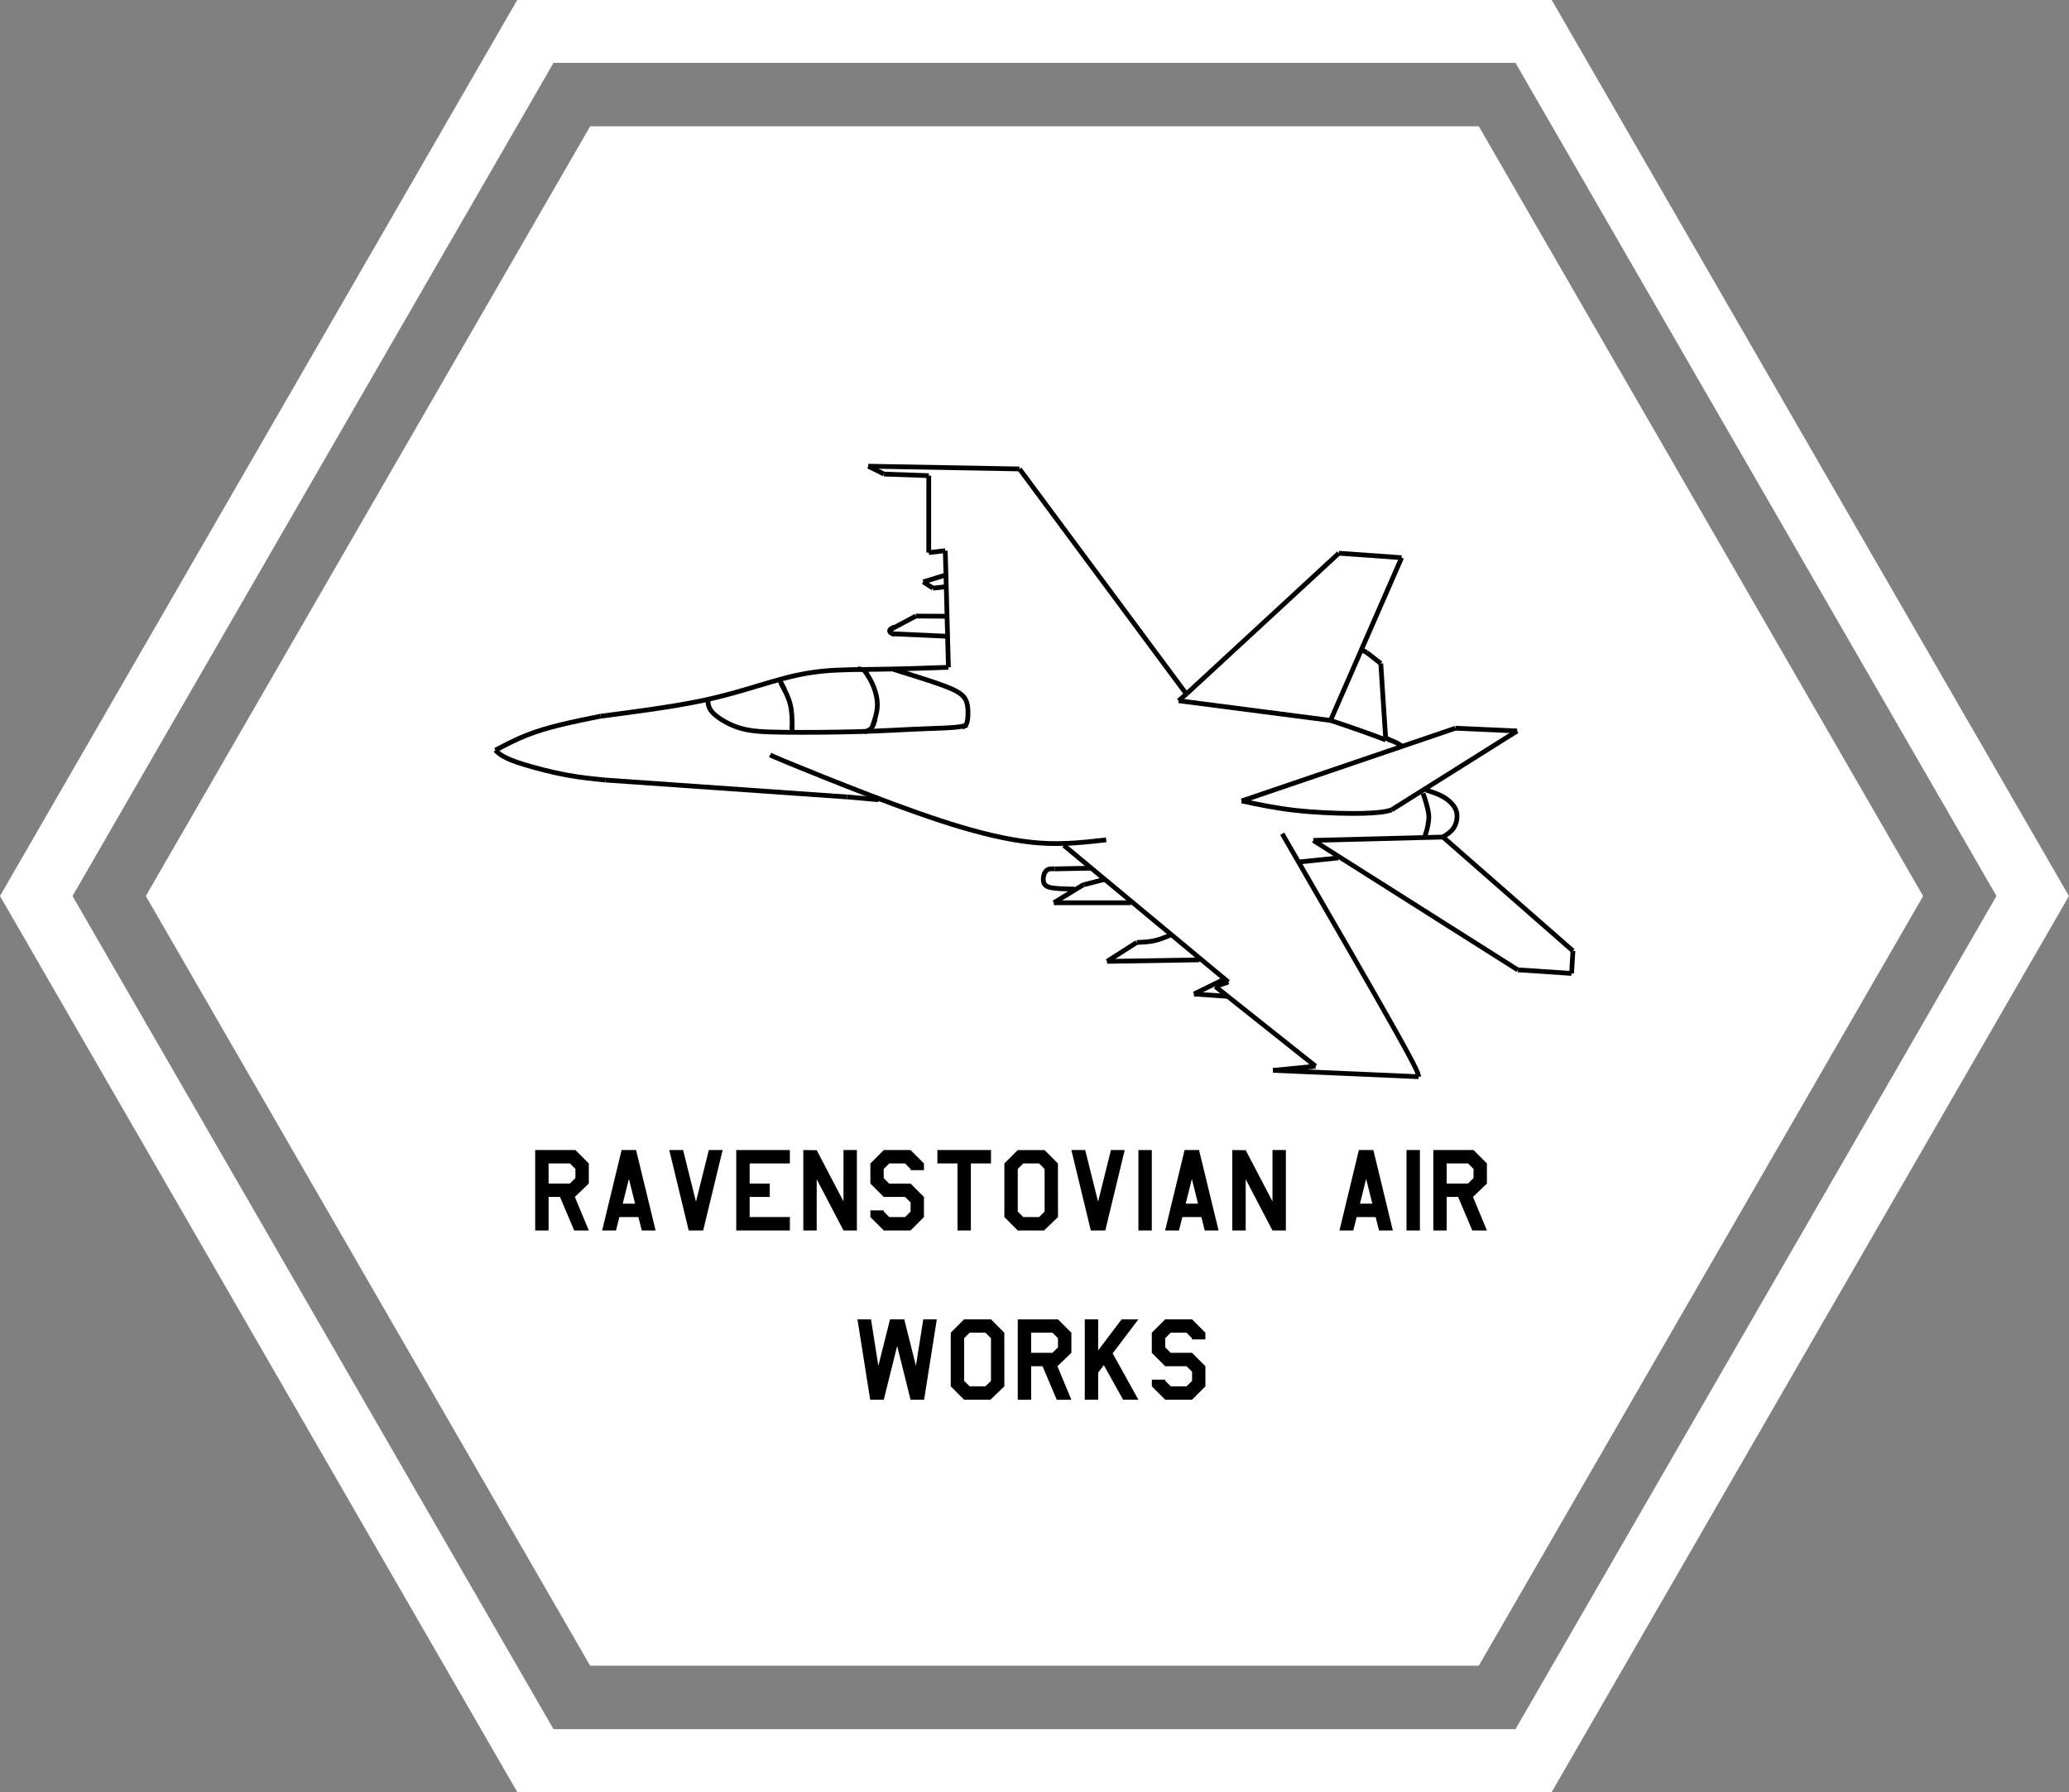 <?xml version="1.0" encoding="UTF-8" standalone="no"?>
<svg
   xmlns:dc="http://purl.org/dc/elements/1.1/"
   xmlns:cc="http://creativecommons.org/ns#"
   xmlns:rdf="http://www.w3.org/1999/02/22-rdf-syntax-ns#"
   xmlns:svg="http://www.w3.org/2000/svg"
   xmlns="http://www.w3.org/2000/svg"
   xmlns:sodipodi="http://sodipodi.sourceforge.net/DTD/sodipodi-0.dtd"
   xmlns:inkscape="http://www.inkscape.org/namespaces/inkscape"
   width="43.561mm"
   height="37.725mm"
   viewBox="0 0 43.561 37.725"
   version="1.1"
   id="svg1418"
   inkscape:version="1.0.1 (3bc2e813f5, 2020-09-07)"
   sodipodi:docname="Ravenstovian Air works.svg"
   inkscape:export-filename="C:\Users\cm061809\Documents\inkscape\Ravenstovian Air Works.png"
   inkscape:export-xdpi="96"
   inkscape:export-ydpi="96">
  <rect x="0" y="0" width="43.561" height="37.725" fill="#808080" stroke="none"/>
  <defs
     id="defs1412">
    <rect
       x="10.383"
       y="21.235"
       width="25.538"
       height="9.261"
       id="rect1209" />
    <inkscape:path-effect
       effect="bspline"
       id="path-effect1205"
       is_visible="true"
       lpeversion="1"
       weight="33.333"
       steps="2"
       helper_size="0"
       apply_no_weight="true"
       apply_with_weight="true"
       only_selected="false" />
    <inkscape:path-effect
       effect="bspline"
       id="path-effect1201"
       is_visible="true"
       lpeversion="1"
       weight="33.333"
       steps="2"
       helper_size="0"
       apply_no_weight="true"
       apply_with_weight="true"
       only_selected="false" />
    <inkscape:path-effect
       effect="bspline"
       id="path-effect1197"
       is_visible="true"
       lpeversion="1"
       weight="33.333"
       steps="2"
       helper_size="0"
       apply_no_weight="true"
       apply_with_weight="true"
       only_selected="false" />
    <inkscape:path-effect
       effect="bspline"
       id="path-effect1193"
       is_visible="true"
       lpeversion="1"
       weight="33.333"
       steps="2"
       helper_size="0"
       apply_no_weight="true"
       apply_with_weight="true"
       only_selected="false" />
    <inkscape:path-effect
       effect="bspline"
       id="path-effect1189"
       is_visible="true"
       lpeversion="1"
       weight="33.333"
       steps="2"
       helper_size="0"
       apply_no_weight="true"
       apply_with_weight="true"
       only_selected="false" />
    <inkscape:path-effect
       effect="bspline"
       id="path-effect1185"
       is_visible="true"
       lpeversion="1"
       weight="33.333"
       steps="2"
       helper_size="0"
       apply_no_weight="true"
       apply_with_weight="true"
       only_selected="false" />
    <inkscape:path-effect
       effect="bspline"
       id="path-effect1181"
       is_visible="true"
       lpeversion="1"
       weight="33.333"
       steps="2"
       helper_size="0"
       apply_no_weight="true"
       apply_with_weight="true"
       only_selected="false" />
    <inkscape:path-effect
       effect="bspline"
       id="path-effect1177"
       is_visible="true"
       lpeversion="1"
       weight="33.333"
       steps="2"
       helper_size="0"
       apply_no_weight="true"
       apply_with_weight="true"
       only_selected="false" />
    <inkscape:path-effect
       effect="bspline"
       id="path-effect1173"
       is_visible="true"
       lpeversion="1"
       weight="33.333"
       steps="2"
       helper_size="0"
       apply_no_weight="true"
       apply_with_weight="true"
       only_selected="false" />
    <inkscape:path-effect
       effect="bspline"
       id="path-effect1169"
       is_visible="true"
       lpeversion="1"
       weight="33.333"
       steps="2"
       helper_size="0"
       apply_no_weight="true"
       apply_with_weight="true"
       only_selected="false" />
    <inkscape:path-effect
       effect="bspline"
       id="path-effect1165"
       is_visible="true"
       lpeversion="1"
       weight="33.333"
       steps="2"
       helper_size="0"
       apply_no_weight="true"
       apply_with_weight="true"
       only_selected="false" />
    <inkscape:path-effect
       effect="bspline"
       id="path-effect1161"
       is_visible="true"
       lpeversion="1"
       weight="33.333"
       steps="2"
       helper_size="0"
       apply_no_weight="true"
       apply_with_weight="true"
       only_selected="false" />
    <inkscape:path-effect
       effect="bspline"
       id="path-effect1157"
       is_visible="true"
       lpeversion="1"
       weight="33.333"
       steps="2"
       helper_size="0"
       apply_no_weight="true"
       apply_with_weight="true"
       only_selected="false" />
    <inkscape:path-effect
       effect="bspline"
       id="path-effect1153"
       is_visible="true"
       lpeversion="1"
       weight="33.333"
       steps="2"
       helper_size="0"
       apply_no_weight="true"
       apply_with_weight="true"
       only_selected="false" />
    <inkscape:path-effect
       effect="bspline"
       id="path-effect1149"
       is_visible="true"
       lpeversion="1"
       weight="33.333"
       steps="2"
       helper_size="0"
       apply_no_weight="true"
       apply_with_weight="true"
       only_selected="false" />
    <inkscape:path-effect
       effect="bspline"
       id="path-effect1145"
       is_visible="true"
       lpeversion="1"
       weight="33.333"
       steps="2"
       helper_size="0"
       apply_no_weight="true"
       apply_with_weight="true"
       only_selected="false" />
    <inkscape:path-effect
       effect="bspline"
       id="path-effect1141"
       is_visible="true"
       lpeversion="1"
       weight="33.333"
       steps="2"
       helper_size="0"
       apply_no_weight="true"
       apply_with_weight="true"
       only_selected="false" />
    <inkscape:path-effect
       effect="bspline"
       id="path-effect1137"
       is_visible="true"
       lpeversion="1"
       weight="33.333"
       steps="2"
       helper_size="0"
       apply_no_weight="true"
       apply_with_weight="true"
       only_selected="false" />
    <inkscape:path-effect
       effect="bspline"
       id="path-effect1133"
       is_visible="true"
       lpeversion="1"
       weight="33.333"
       steps="2"
       helper_size="0"
       apply_no_weight="true"
       apply_with_weight="true"
       only_selected="false" />
    <rect
       x="8.045"
       y="19.878"
       width="24.789"
       height="13.143"
       id="rect1127" />
    <inkscape:path-effect
       effect="bspline"
       id="path-effect1123"
       is_visible="true"
       lpeversion="1"
       weight="33.333"
       steps="2"
       helper_size="0"
       apply_no_weight="true"
       apply_with_weight="true"
       only_selected="false" />
    <inkscape:path-effect
       effect="bspline"
       id="path-effect1119"
       is_visible="true"
       lpeversion="1"
       weight="33.333"
       steps="2"
       helper_size="0"
       apply_no_weight="true"
       apply_with_weight="true"
       only_selected="false" />
    <inkscape:path-effect
       effect="bspline"
       id="path-effect1115"
       is_visible="true"
       lpeversion="1"
       weight="33.333"
       steps="2"
       helper_size="0"
       apply_no_weight="true"
       apply_with_weight="true"
       only_selected="false" />
    <inkscape:path-effect
       effect="bspline"
       id="path-effect1103"
       is_visible="true"
       lpeversion="1"
       weight="33.333"
       steps="2"
       helper_size="0"
       apply_no_weight="true"
       apply_with_weight="true"
       only_selected="false" />
    <inkscape:path-effect
       effect="bspline"
       id="path-effect1099"
       is_visible="true"
       lpeversion="1"
       weight="33.333"
       steps="2"
       helper_size="0"
       apply_no_weight="true"
       apply_with_weight="true"
       only_selected="false" />
    <inkscape:path-effect
       effect="bspline"
       id="path-effect1095"
       is_visible="true"
       lpeversion="1"
       weight="33.333"
       steps="2"
       helper_size="0"
       apply_no_weight="true"
       apply_with_weight="true"
       only_selected="false" />
    <inkscape:path-effect
       effect="bspline"
       id="path-effect1091"
       is_visible="true"
       lpeversion="1"
       weight="33.333"
       steps="2"
       helper_size="0"
       apply_no_weight="true"
       apply_with_weight="true"
       only_selected="false" />
    <inkscape:path-effect
       effect="bspline"
       id="path-effect1087"
       is_visible="true"
       lpeversion="1"
       weight="33.333"
       steps="2"
       helper_size="0"
       apply_no_weight="true"
       apply_with_weight="true"
       only_selected="false" />
    <inkscape:path-effect
       effect="bspline"
       id="path-effect1079"
       is_visible="true"
       lpeversion="1"
       weight="33.333"
       steps="2"
       helper_size="0"
       apply_no_weight="true"
       apply_with_weight="true"
       only_selected="false" />
    <inkscape:path-effect
       effect="bspline"
       id="path-effect1071"
       is_visible="true"
       lpeversion="1"
       weight="33.333"
       steps="2"
       helper_size="0"
       apply_no_weight="true"
       apply_with_weight="true"
       only_selected="false" />
    <inkscape:path-effect
       effect="bspline"
       id="path-effect1067"
       is_visible="true"
       lpeversion="1"
       weight="33.333"
       steps="2"
       helper_size="0"
       apply_no_weight="true"
       apply_with_weight="true"
       only_selected="false" />
    <inkscape:path-effect
       effect="bspline"
       id="path-effect1063"
       is_visible="true"
       lpeversion="1"
       weight="33.333"
       steps="2"
       helper_size="0"
       apply_no_weight="true"
       apply_with_weight="true"
       only_selected="false" />
    <inkscape:path-effect
       effect="bspline"
       id="path-effect1059"
       is_visible="true"
       lpeversion="1"
       weight="33.333"
       steps="2"
       helper_size="0"
       apply_no_weight="true"
       apply_with_weight="true"
       only_selected="false" />
    <inkscape:path-effect
       effect="bspline"
       id="path-effect1055"
       is_visible="true"
       lpeversion="1"
       weight="33.333"
       steps="2"
       helper_size="0"
       apply_no_weight="true"
       apply_with_weight="true"
       only_selected="false" />
    <inkscape:path-effect
       effect="bspline"
       id="path-effect1051"
       is_visible="true"
       lpeversion="1"
       weight="33.333"
       steps="2"
       helper_size="0"
       apply_no_weight="true"
       apply_with_weight="true"
       only_selected="false" />
    <inkscape:path-effect
       effect="bspline"
       id="path-effect1047"
       is_visible="true"
       lpeversion="1"
       weight="33.333"
       steps="2"
       helper_size="0"
       apply_no_weight="true"
       apply_with_weight="true"
       only_selected="false" />
    <inkscape:path-effect
       effect="bspline"
       id="path-effect208"
       is_visible="true"
       lpeversion="1"
       weight="33.333"
       steps="2"
       helper_size="0"
       apply_no_weight="true"
       apply_with_weight="true"
       only_selected="false" />
    <inkscape:path-effect
       effect="bspline"
       id="path-effect200"
       is_visible="true"
       lpeversion="1"
       weight="33.333"
       steps="2"
       helper_size="0"
       apply_no_weight="true"
       apply_with_weight="true"
       only_selected="false" />
    <inkscape:path-effect
       effect="bspline"
       id="path-effect196"
       is_visible="true"
       lpeversion="1"
       weight="33.333"
       steps="2"
       helper_size="0"
       apply_no_weight="true"
       apply_with_weight="true"
       only_selected="false" />
    <inkscape:path-effect
       effect="bspline"
       id="path-effect188"
       is_visible="true"
       lpeversion="1"
       weight="33.333"
       steps="2"
       helper_size="0"
       apply_no_weight="true"
       apply_with_weight="true"
       only_selected="false" />
    <inkscape:path-effect
       effect="bspline"
       id="path-effect184"
       is_visible="true"
       lpeversion="1"
       weight="33.333"
       steps="2"
       helper_size="0"
       apply_no_weight="true"
       apply_with_weight="true"
       only_selected="false" />
    <inkscape:path-effect
       effect="bspline"
       id="path-effect180"
       is_visible="true"
       lpeversion="1"
       weight="33.333"
       steps="2"
       helper_size="0"
       apply_no_weight="true"
       apply_with_weight="true"
       only_selected="false" />
    <inkscape:path-effect
       effect="bspline"
       id="path-effect176"
       is_visible="true"
       lpeversion="1"
       weight="33.333"
       steps="2"
       helper_size="0"
       apply_no_weight="true"
       apply_with_weight="true"
       only_selected="false" />
    <inkscape:path-effect
       effect="bspline"
       id="path-effect172"
       is_visible="true"
       lpeversion="1"
       weight="33.333"
       steps="2"
       helper_size="0"
       apply_no_weight="true"
       apply_with_weight="true"
       only_selected="false" />
    <inkscape:path-effect
       effect="bspline"
       id="path-effect168"
       is_visible="true"
       lpeversion="1"
       weight="33.333"
       steps="2"
       helper_size="0"
       apply_no_weight="true"
       apply_with_weight="true"
       only_selected="false" />
    <inkscape:path-effect
       effect="bspline"
       id="path-effect164"
       is_visible="true"
       lpeversion="1"
       weight="33.333"
       steps="2"
       helper_size="0"
       apply_no_weight="true"
       apply_with_weight="true"
       only_selected="false" />
    <inkscape:path-effect
       effect="bspline"
       id="path-effect160"
       is_visible="true"
       lpeversion="1"
       weight="33.333"
       steps="2"
       helper_size="0"
       apply_no_weight="true"
       apply_with_weight="true"
       only_selected="false" />
    <inkscape:path-effect
       effect="bspline"
       id="path-effect156"
       is_visible="true"
       lpeversion="1"
       weight="33.333"
       steps="2"
       helper_size="0"
       apply_no_weight="true"
       apply_with_weight="true"
       only_selected="false" />
    <inkscape:path-effect
       effect="bspline"
       id="path-effect148"
       is_visible="true"
       lpeversion="1"
       weight="33.333"
       steps="2"
       helper_size="0"
       apply_no_weight="true"
       apply_with_weight="true"
       only_selected="false" />
    <inkscape:path-effect
       effect="bspline"
       id="path-effect144"
       is_visible="true"
       lpeversion="1"
       weight="33.333"
       steps="2"
       helper_size="0"
       apply_no_weight="true"
       apply_with_weight="true"
       only_selected="false" />
    <inkscape:path-effect
       effect="bspline"
       id="path-effect140"
       is_visible="true"
       lpeversion="1"
       weight="33.333"
       steps="2"
       helper_size="0"
       apply_no_weight="true"
       apply_with_weight="true"
       only_selected="false" />
    <inkscape:path-effect
       effect="bspline"
       id="path-effect136"
       is_visible="true"
       lpeversion="1"
       weight="33.333"
       steps="2"
       helper_size="0"
       apply_no_weight="true"
       apply_with_weight="true"
       only_selected="false" />
    <inkscape:path-effect
       effect="bspline"
       id="path-effect132"
       is_visible="true"
       lpeversion="1"
       weight="33.333"
       steps="2"
       helper_size="0"
       apply_no_weight="true"
       apply_with_weight="true"
       only_selected="false" />
    <inkscape:path-effect
       effect="bspline"
       id="path-effect128"
       is_visible="true"
       lpeversion="1"
       weight="33.333"
       steps="2"
       helper_size="0"
       apply_no_weight="true"
       apply_with_weight="true"
       only_selected="false" />
    <inkscape:path-effect
       effect="bspline"
       id="path-effect124"
       is_visible="true"
       lpeversion="1"
       weight="33.333"
       steps="2"
       helper_size="0"
       apply_no_weight="true"
       apply_with_weight="true"
       only_selected="false" />
    <inkscape:path-effect
       effect="bspline"
       id="path-effect120"
       is_visible="true"
       lpeversion="1"
       weight="33.333"
       steps="2"
       helper_size="0"
       apply_no_weight="true"
       apply_with_weight="true"
       only_selected="false" />
    <inkscape:path-effect
       effect="bspline"
       id="path-effect116"
       is_visible="true"
       lpeversion="1"
       weight="33.333"
       steps="2"
       helper_size="0"
       apply_no_weight="true"
       apply_with_weight="true"
       only_selected="false" />
    <inkscape:path-effect
       effect="bspline"
       id="path-effect112"
       is_visible="true"
       lpeversion="1"
       weight="33.333"
       steps="2"
       helper_size="0"
       apply_no_weight="true"
       apply_with_weight="true"
       only_selected="false" />
    <inkscape:path-effect
       effect="bspline"
       id="path-effect108"
       is_visible="true"
       lpeversion="1"
       weight="33.333"
       steps="2"
       helper_size="0"
       apply_no_weight="true"
       apply_with_weight="true"
       only_selected="false" />
    <inkscape:path-effect
       effect="bspline"
       id="path-effect104"
       is_visible="true"
       lpeversion="1"
       weight="33.333"
       steps="2"
       helper_size="0"
       apply_no_weight="true"
       apply_with_weight="true"
       only_selected="false" />
    <inkscape:path-effect
       effect="bspline"
       id="path-effect100"
       is_visible="true"
       lpeversion="1"
       weight="33.333"
       steps="2"
       helper_size="0"
       apply_no_weight="true"
       apply_with_weight="true"
       only_selected="false" />
    <inkscape:path-effect
       effect="bspline"
       id="path-effect96"
       is_visible="true"
       lpeversion="1"
       weight="33.333"
       steps="2"
       helper_size="0"
       apply_no_weight="true"
       apply_with_weight="true"
       only_selected="false" />
    <inkscape:path-effect
       effect="bspline"
       id="path-effect92"
       is_visible="true"
       lpeversion="1"
       weight="33.333"
       steps="2"
       helper_size="0"
       apply_no_weight="true"
       apply_with_weight="true"
       only_selected="false" />
    <inkscape:path-effect
       effect="bspline"
       id="path-effect88"
       is_visible="true"
       lpeversion="1"
       weight="33.333"
       steps="2"
       helper_size="0"
       apply_no_weight="true"
       apply_with_weight="true"
       only_selected="false" />
    <inkscape:path-effect
       effect="bspline"
       id="path-effect84"
       is_visible="true"
       lpeversion="1"
       weight="33.333"
       steps="2"
       helper_size="0"
       apply_no_weight="true"
       apply_with_weight="true"
       only_selected="false" />
    <inkscape:path-effect
       effect="bspline"
       id="path-effect80"
       is_visible="true"
       lpeversion="1"
       weight="33.333"
       steps="2"
       helper_size="0"
       apply_no_weight="true"
       apply_with_weight="true"
       only_selected="false" />
    <inkscape:path-effect
       effect="bspline"
       id="path-effect76"
       is_visible="true"
       lpeversion="1"
       weight="33.333"
       steps="2"
       helper_size="0"
       apply_no_weight="true"
       apply_with_weight="true"
       only_selected="false" />
    <inkscape:path-effect
       effect="bspline"
       id="path-effect72"
       is_visible="true"
       lpeversion="1"
       weight="33.333"
       steps="2"
       helper_size="0"
       apply_no_weight="true"
       apply_with_weight="true"
       only_selected="false" />
    <inkscape:path-effect
       effect="bspline"
       id="path-effect68"
       is_visible="true"
       lpeversion="1"
       weight="33.333"
       steps="2"
       helper_size="0"
       apply_no_weight="true"
       apply_with_weight="true"
       only_selected="false" />
    <inkscape:path-effect
       effect="bspline"
       id="path-effect64"
       is_visible="true"
       lpeversion="1"
       weight="33.333"
       steps="2"
       helper_size="0"
       apply_no_weight="true"
       apply_with_weight="true"
       only_selected="false" />
    <rect
       x="178.021"
       y="80.304"
       width="143.65"
       height="26.275"
       id="rect877" />
    <rect
       x="231.18"
       y="66.543"
       width="128.164"
       height="26.241"
       id="rect930" />
  </defs>
  <sodipodi:namedview
     id="base"
     pagecolor="#ffffff"
     bordercolor="#666666"
     borderopacity="1.0"
     inkscape:pageopacity="1"
     inkscape:pageshadow="2"
     inkscape:zoom="8.1208157"
     inkscape:cx="98.588279"
     inkscape:cy="98.769463"
     inkscape:document-units="mm"
     inkscape:current-layer="layer1"
     inkscape:document-rotation="0"
     showgrid="false"
     inkscape:pagecheckerboard="true"
     showborder="true"
     inkscape:window-width="1920"
     inkscape:window-height="1017"
     inkscape:window-x="-8"
     inkscape:window-y="-8"
     inkscape:window-maximized="1"
     fit-margin-top="0"
     fit-margin-left="0"
     fit-margin-right="0"
     fit-margin-bottom="0"
     showguides="false" />
  <g
     inkscape:label="QEO"
     inkscape:groupmode="layer"
     id="layer1"
     transform="translate(-131.803,-76.936)"
     style="display:inline">
    <path
       id="path1442"
       style="fill:#ffffff;stroke-width:0.023;stroke-linejoin:round;stroke-dashoffset:59.15"
       inkscape:transform-center-x="1.9361257e-06"
       inkscape:transform-center-y="-1.1111678e-06"
       d="m 142.693,76.936 -10.89,18.862 10.89,18.862 H 164.473 L 175.363,95.799 164.473,76.936 Z m 0.764,1.323 h 20.253 l 10.127,17.539 -10.127,17.539 H 143.457 L 133.33,95.799 Z"
       inkscape:export-xdpi="96"
       inkscape:export-ydpi="96" />
    <path
       style="fill:#ffffff;stroke-width:0.021;stroke-linejoin:round;stroke-dashoffset:59.15"
       d="m 144.228,79.595 -9.355,16.203 9.355,16.203 H 162.938 L 172.293,95.799 162.938,79.595 Z"
       id="path1491"
       inkscape:export-xdpi="96"
       inkscape:export-ydpi="96" />
  </g>
  <g
     inkscape:groupmode="layer"
     id="layer3"
     inkscape:label="lineart"
     style="display:inline"
     transform="translate(-1.676)">
    <g
       id="g1300"
       transform="translate(1.345)"
       inkscape:export-xdpi="96"
       inkscape:export-ydpi="96">
      <path
         style="fill:none;stroke:#000000;stroke-width:0.1;stroke-linecap:butt;stroke-linejoin:miter;stroke-miterlimit:4;stroke-dasharray:none;stroke-opacity:1"
         d="m 10.761,15.792 c 0.211,-0.11 0.422,-0.221 0.648,-0.311 0.226,-0.09 0.467,-0.161 0.731,-0.225 0.264,-0.064 0.551,-0.122 0.837,-0.18"
         id="path62"
         inkscape:path-effect="#path-effect64"
         inkscape:original-d="m 10.7611,15.792317 c 0.211104,-0.109978 0.421944,-0.220221 0.632519,-0.330729 0.241427,-0.07002 0.482578,-0.140295 0.72347,-0.21084 0.286903,-0.05761 0.573529,-0.11549 0.859896,-0.173633" />
      <path
         style="fill:none;stroke:#000000;stroke-width:0.1;stroke-linecap:butt;stroke-linejoin:miter;stroke-miterlimit:4;stroke-dasharray:none;stroke-opacity:1"
         d="m 10.761,15.792 c 0.044,0.043 0.088,0.086 0.174,0.134 0.085,0.048 0.212,0.102 0.442,0.172 0.23,0.07 0.564,0.157 0.865,0.214 0.301,0.056 0.57,0.083 0.838,0.109"
         id="path66"
         inkscape:path-effect="#path-effect68"
         inkscape:original-d="m 10.7611,15.792317 c 0.04436,0.04298 0.08846,0.0857 0.132292,0.128158 0.127046,0.05401 0.253823,0.107751 0.380338,0.16123 0.333757,0.08708 0.667235,0.173898 1.000456,0.260449 0.268987,0.02645 0.537699,0.05263 0.806152,0.07855" />
      <path
         style="fill:none;stroke:#000000;stroke-width:0.1;stroke-linecap:butt;stroke-linejoin:miter;stroke-miterlimit:4;stroke-dasharray:none;stroke-opacity:1"
         d="m 13.08,16.421 c 1.695,0.119 3.39,0.237 5.085,0.356"
         id="path70"
         inkscape:path-effect="#path-effect72"
         inkscape:original-d="m 13.080338,16.420704 c 1.695251,0.118775 3.390238,0.237286 5.084961,0.355532" />
      <path
         style="fill:none;stroke:#000000;stroke-width:0.1;stroke-linecap:butt;stroke-linejoin:miter;stroke-miterlimit:4;stroke-dasharray:none;stroke-opacity:1"
         d="m 12.977,15.077 c 0.751,-0.098 1.502,-0.196 2.113,-0.323 0.611,-0.127 1.082,-0.285 1.479,-0.4 0.397,-0.116 0.719,-0.19 1.089,-0.226 0.369,-0.036 0.786,-0.033 1.233,-0.04 0.448,-0.007 0.927,-0.023 1.407,-0.04"
         id="path74"
         inkscape:path-effect="#path-effect76"
         inkscape:original-d="m 12.976985,15.077115 c 0.751295,-0.09758 1.502326,-0.195417 2.253093,-0.293522 0.471563,-0.156835 0.942842,-0.313928 1.413867,-0.471289 0.322732,-0.07415 0.645186,-0.148563 0.967382,-0.223242 0.416441,0.003 0.8326,0.0058 1.248503,0.0083 0.479832,-0.01627 0.959379,-0.03281 1.438672,-0.04961" />
      <path
         style="fill:none;stroke:#000000;stroke-width:0.1;stroke-linecap:butt;stroke-linejoin:miter;stroke-miterlimit:4;stroke-dasharray:none;stroke-opacity:1"
         d="m 20.299,14.048 c -0.022,-0.818 -0.044,-1.637 -0.066,-2.456"
         id="path78"
         inkscape:path-effect="#path-effect80"
         inkscape:original-d="m 20.298502,14.047752 c -0.02178,-0.818301 -0.04383,-1.636866 -0.06615,-2.455695" />
      <path
         style="fill:none;stroke:#000000;stroke-width:0.1;stroke-linecap:butt;stroke-linejoin:miter;stroke-miterlimit:4;stroke-dasharray:none;stroke-opacity:1"
         d="m 20.232,11.592 c -0.116,0.014 -0.231,0.028 -0.347,0.041"
         id="path82"
         inkscape:path-effect="#path-effect84"
         inkscape:original-d="m 20.232352,11.592057 c -0.11549,0.01404 -0.231243,0.02782 -0.347262,0.04134" />
      <path
         style="fill:none;stroke:#000000;stroke-width:0.1;stroke-linecap:butt;stroke-linejoin:miter;stroke-miterlimit:4;stroke-dasharray:none;stroke-opacity:1"
         d="m 19.885,11.633 c 0,-0.54 0,-1.08 0,-1.621"
         id="path86"
         inkscape:path-effect="#path-effect88"
         inkscape:original-d="m 19.88509,11.633397 c 2.64e-4,-0.539926 2.64e-4,-1.080117 0,-1.620572" />
      <path
         style="fill:none;stroke:#000000;stroke-width:0.1;stroke-linecap:butt;stroke-linejoin:miter;stroke-miterlimit:4;stroke-dasharray:none;stroke-opacity:1"
         d="M 19.885,10.013 C 19.571,10.002 19.257,9.991 18.943,9.98"
         id="path90"
         inkscape:path-effect="#path-effect92"
         inkscape:original-d="M 19.88509,10.012825 C 19.571162,10.002065 19.256969,9.991042 18.942512,9.979752" />
      <path
         style="fill:none;stroke:#000000;stroke-width:0.1;stroke-linecap:butt;stroke-linejoin:miter;stroke-miterlimit:4;stroke-dasharray:none;stroke-opacity:1"
         d="M 18.943,9.98 C 18.833,9.925 18.722,9.87 18.612,9.814"
         id="path94"
         inkscape:path-effect="#path-effect96"
         inkscape:original-d="M 18.942512,9.9797519 C 18.832533,9.9248951 18.722291,9.8697737 18.611783,9.8143876" />
      <path
         style="fill:none;stroke:#000000;stroke-width:0.1;stroke-linecap:butt;stroke-linejoin:miter;stroke-miterlimit:4;stroke-dasharray:none;stroke-opacity:1"
         d="m 18.612,9.814 c 1.061,0.019 2.122,0.039 3.183,0.058"
         id="path98"
         inkscape:path-effect="#path-effect100"
         inkscape:original-d="m 18.611783,9.8143874 c 1.061354,0.019558 2.122443,0.03885 3.183268,0.057878" />
      <path
         style="fill:none;stroke:#000000;stroke-width:0.1;stroke-linecap:butt;stroke-linejoin:miter;stroke-miterlimit:4;stroke-dasharray:none;stroke-opacity:1"
         d="m 21.795,9.872 c 1.172,1.58 2.343,3.159 3.514,4.738"
         id="path102"
         inkscape:path-effect="#path-effect104"
         inkscape:original-d="m 21.795051,9.8722652 c 1.171597,1.5794968 2.34293,3.1587278 3.513998,4.7376948" />
      <path
         style="fill:none;stroke:#000000;stroke-width:0.1;stroke-linecap:butt;stroke-linejoin:miter;stroke-miterlimit:4;stroke-dasharray:none;stroke-opacity:1"
         d="m 25.309,14.61 c 1.07,-0.988 2.14,-1.976 3.21,-2.964"
         id="path106"
         inkscape:path-effect="#path-effect108"
         inkscape:original-d="m 25.309049,14.60996 c 1.070357,-0.987632 2.14045,-1.975529 3.21028,-2.963691" />
      <path
         style="fill:none;stroke:#000000;stroke-width:0.1;stroke-linecap:butt;stroke-linejoin:miter;stroke-miterlimit:4;stroke-dasharray:none;stroke-opacity:1"
         d="m 28.519,11.646 c 0.441,0.031 0.881,0.062 1.321,0.094"
         id="path110"
         inkscape:path-effect="#path-effect112"
         inkscape:original-d="m 28.519329,11.646269 c 0.440703,0.03145 0.881139,0.06263 1.321313,0.09354" />
      <path
         style="fill:none;stroke:#000000;stroke-width:0.1;stroke-linecap:butt;stroke-linejoin:miter;stroke-miterlimit:4;stroke-dasharray:none;stroke-opacity:1"
         d="m 29.841,11.74 c -0.499,1.142 -0.998,2.284 -1.497,3.426"
         id="path114"
         inkscape:path-effect="#path-effect116"
         inkscape:original-d="m 29.840642,11.739809 c -0.498639,1.142286 -0.997543,2.284308 -1.496711,3.426066" />
      <path
         style="fill:none;stroke:#000000;stroke-width:0.1;stroke-linecap:butt;stroke-linejoin:miter;stroke-miterlimit:4;stroke-dasharray:none;stroke-opacity:1"
         d="m 26.473,16.861 c 1.501,-0.511 3.001,-1.021 4.502,-1.532"
         id="path118"
         inkscape:path-effect="#path-effect120"
         inkscape:original-d="m 26.473046,16.861366 c 1.500871,-0.510332 3.001479,-1.020928 4.50182,-1.531789" />
      <path
         style="fill:none;stroke:#000000;stroke-width:0.1;stroke-linecap:butt;stroke-linejoin:miter;stroke-miterlimit:4;stroke-dasharray:none;stroke-opacity:1"
         d="m 30.975,15.33 c 0.433,0.019 0.866,0.039 1.298,0.058"
         id="path122"
         inkscape:path-effect="#path-effect124"
         inkscape:original-d="m 30.974866,15.329577 c 0.432908,0.01975 0.86555,0.03924 1.297929,0.05846" />
      <path
         style="fill:none;stroke:#000000;stroke-width:0.1;stroke-linecap:butt;stroke-linejoin:miter;stroke-miterlimit:4;stroke-dasharray:none;stroke-opacity:1"
         d="m 32.273,15.388 c -0.881,0.553 -1.762,1.107 -2.643,1.66"
         id="path126"
         inkscape:path-effect="#path-effect128"
         inkscape:original-d="m 32.272795,15.388037 c -0.880613,0.553737 -1.761487,1.107209 -2.642629,1.660417" />
      <path
         style="fill:none;stroke:#000000;stroke-width:0.1;stroke-linecap:butt;stroke-linejoin:miter;stroke-miterlimit:4;stroke-dasharray:none;stroke-opacity:1"
         d="m 16.546,15.891 c 0.028,0.016 0.055,0.031 0.406,0.176 0.351,0.144 1.025,0.417 1.695,0.674 0.67,0.257 1.337,0.499 1.945,0.678 0.608,0.179 1.158,0.296 1.653,0.329 0.495,0.033 0.935,-0.018 1.376,-0.068"
         id="path130"
         inkscape:path-effect="#path-effect132"
         inkscape:original-d="m 16.545653,15.890843 c 0.02755,0.01585 0.05483,0.03145 0.08185,0.04677 0.674577,0.273108 1.348862,0.54594 2.022896,0.818513 0.666781,0.241926 1.333271,0.483577 1.99951,0.724969 0.549849,0.117197 1.09941,0.234125 1.648719,0.350791 0.440711,-0.05041 0.88114,-0.101075 1.321314,-0.152009" />
      <path
         style="fill:none;stroke:#000000;stroke-width:0.1;stroke-linecap:butt;stroke-linejoin:miter;stroke-miterlimit:4;stroke-dasharray:none;stroke-opacity:1"
         d="m 22.731,17.797 c 1.154,0.959 2.308,1.918 3.461,2.876"
         id="path134"
         inkscape:path-effect="#path-effect136"
         inkscape:original-d="m 22.731273,17.796809 c 1.153978,0.959094 2.307691,1.917923 3.46114,2.876488" />
      <path
         style="fill:none;stroke:#000000;stroke-width:0.1;stroke-linecap:butt;stroke-linejoin:miter;stroke-miterlimit:4;stroke-dasharray:none;stroke-opacity:1"
         d="m 25.918,20.767 c 0.092,-0.031 0.183,-0.062 0.275,-0.094"
         id="path138"
         inkscape:path-effect="#path-effect140"
         inkscape:original-d="m 25.917626,20.766842 c 0.09186,-0.03092 0.183456,-0.0621 0.274787,-0.09354" />
      <path
         style="fill:none;stroke:#000000;stroke-width:0.1;stroke-linecap:butt;stroke-linejoin:miter;stroke-miterlimit:4;stroke-dasharray:none;stroke-opacity:1"
         d="m 25.918,20.767 c 0.704,0.56 1.407,1.119 2.111,1.678"
         id="path142"
         inkscape:path-effect="#path-effect144"
         inkscape:original-d="m 25.917626,20.766842 c 0.703796,0.559581 1.407329,1.118898 2.110594,1.677951" />
      <path
         style="fill:none;stroke:#000000;stroke-width:0.1;stroke-linecap:butt;stroke-linejoin:miter;stroke-miterlimit:4;stroke-dasharray:none;stroke-opacity:1"
         d="m 28.028,22.445 c -0.298,0.029 -0.596,0.058 -0.895,0.088"
         id="path146"
         inkscape:path-effect="#path-effect148"
         inkscape:original-d="m 28.02822,22.444793 c -0.297908,0.0295 -0.59608,0.05873 -0.894517,0.0877" />
      <path
         style="fill:none;stroke:#000000;stroke-width:0.1;stroke-linecap:butt;stroke-linejoin:miter;stroke-miterlimit:4;stroke-dasharray:none;stroke-opacity:1"
         d="m 27.134,22.532 c 1.021,0.045 2.043,0.09 3.064,0.134"
         id="path154"
         inkscape:path-effect="#path-effect156"
         inkscape:original-d="m 27.133703,22.532493 c 1.021456,0.04509 2.04265,0.08991 3.063576,0.134468" />
      <path
         style="fill:none;stroke:#000000;stroke-width:0.1;stroke-linecap:butt;stroke-linejoin:miter;stroke-miterlimit:4;stroke-dasharray:none;stroke-opacity:1"
         d="m 30.197,22.667 c -0.002,-0.054 -0.004,-0.109 -0.482,-0.961 -0.478,-0.853 -1.433,-2.503 -2.388,-4.154"
         id="path158"
         inkscape:path-effect="#path-effect160"
         inkscape:original-d="m 30.197279,22.666961 c -0.0016,-0.0543 -0.0036,-0.108871 -0.0058,-0.163703 -0.954686,-1.650436 -1.909599,-3.301071 -2.864795,-4.952003" />
      <path
         style="fill:none;stroke:#000000;stroke-width:0.1;stroke-linecap:butt;stroke-linejoin:miter;stroke-miterlimit:4;stroke-dasharray:none;stroke-opacity:1"
         d="m 27.981,17.692 c 1.435,0.908 2.869,1.817 4.303,2.724"
         id="path162"
         inkscape:path-effect="#path-effect164"
         inkscape:original-d="m 27.981449,17.691572 c 1.434611,0.908424 2.868957,1.816583 4.303038,2.724478" />
      <path
         style="fill:none;stroke:#000000;stroke-width:0.1;stroke-linecap:butt;stroke-linejoin:miter;stroke-miterlimit:4;stroke-dasharray:none;stroke-opacity:1"
         d="m 32.284,20.416 c 0.378,0.025 0.756,0.051 1.134,0.076"
         id="path166"
         inkscape:path-effect="#path-effect168"
         inkscape:original-d="m 32.284487,20.41605 c 0.378338,0.0256 0.756415,0.05094 1.134226,0.07601" />
      <path
         style="fill:none;stroke:#000000;stroke-width:0.1;stroke-linecap:butt;stroke-linejoin:miter;stroke-miterlimit:4;stroke-dasharray:none;stroke-opacity:1"
         d="m 33.419,20.492 c 0.01,-0.158 0.019,-0.315 0.029,-0.474"
         id="path170"
         inkscape:path-effect="#path-effect172"
         inkscape:original-d="m 33.418713,20.49206 c 0.01,-0.157593 0.01977,-0.315451 0.02923,-0.473573" />
      <path
         style="fill:none;stroke:#000000;stroke-width:0.1;stroke-linecap:butt;stroke-linejoin:miter;stroke-miterlimit:4;stroke-dasharray:none;stroke-opacity:1"
         d="M 33.448,20.018 C 32.536,19.22 31.624,18.421 30.712,17.621"
         id="path174"
         inkscape:path-effect="#path-effect176"
         inkscape:original-d="m 33.447942,20.018487 c -0.911791,-0.79876 -1.823847,-1.597785 -2.73617,-2.397074" />
      <path
         style="fill:none;stroke:#000000;stroke-width:0.1;stroke-linecap:butt;stroke-linejoin:miter;stroke-miterlimit:4;stroke-dasharray:none;stroke-opacity:1"
         d="m 29.11,13.739 c 0.098,0.076 0.195,0.152 0.292,0.228"
         id="path178"
         inkscape:path-effect="#path-effect180"
         inkscape:original-d="m 29.109826,13.739324 c 0.09771,0.07627 0.195148,0.152274 0.292327,0.228014" />
      <path
         style="fill:none;stroke:#000000;stroke-width:0.1;stroke-linecap:butt;stroke-linejoin:miter;stroke-miterlimit:4;stroke-dasharray:none;stroke-opacity:1"
         d="m 29.402,13.967 c 0.035,0.536 0.07,1.072 0.105,1.608"
         id="path182"
         inkscape:path-effect="#path-effect184"
         inkscape:original-d="m 29.402153,13.967338 c 0.03534,0.536195 0.07042,1.072127 0.105238,1.607793" />
      <path
         style="fill:none;stroke:#000000;stroke-width:0.1;stroke-linecap:butt;stroke-linejoin:miter;stroke-miterlimit:4;stroke-dasharray:none;stroke-opacity:1"
         d="m 17.008,15.347 c 0,-0.007 0,-0.015 0,-0.104 0,-0.089 0,-0.258 -0.039,-0.415 -0.039,-0.157 -0.117,-0.301 -0.195,-0.446"
         id="path186"
         inkscape:path-effect="#path-effect188"
         inkscape:original-d="m 17.007529,15.347117 c 2.64e-4,-0.0075 2.64e-4,-0.01533 0,-0.02339 2.64e-4,-0.169287 2.64e-4,-0.338833 0,-0.508647 -0.07769,-0.143952 -0.155643,-0.288164 -0.233861,-0.432642" />
      <path
         style="fill:none;stroke:#000000;stroke-width:0.1;stroke-linecap:butt;stroke-linejoin:miter;stroke-miterlimit:4;stroke-dasharray:none;stroke-opacity:1"
         d="m 18.545,14.131 c 0.065,0.1 0.129,0.199 0.178,0.323 0.05,0.124 0.085,0.272 0.079,0.414 -0.006,0.142 -0.053,0.279 -0.099,0.415"
         id="path194"
         inkscape:path-effect="#path-effect196"
         inkscape:original-d="m 18.545164,14.131041 c 0.06458,0.09966 0.128888,0.199046 0.192935,0.298172 0.03534,0.148379 0.07042,0.296488 0.105237,0.444336 -0.04651,0.136686 -0.09328,0.273102 -0.140316,0.409256" />
      <path
         style="fill:none;stroke:#000000;stroke-width:0.1;stroke-linecap:butt;stroke-linejoin:miter;stroke-miterlimit:4;stroke-dasharray:none;stroke-opacity:1"
         d="m 15.236,14.757 c 0.006,0.08 0.012,0.16 0.119,0.264 0.107,0.104 0.316,0.233 0.549,0.304 0.233,0.071 0.49,0.085 0.93,0.09 0.439,0.005 1.061,9.69e-4 1.558,-0.013 0.497,-0.014 0.869,-0.037 1.194,-0.052 0.324,-0.015 0.601,-0.02 0.779,-0.033 0.177,-0.013 0.255,-0.032 0.333,-0.052"
         id="path198"
         inkscape:path-effect="#path-effect200"
         inkscape:original-d="m 15.236033,14.756618 c 0.0061,0.08017 0.01196,0.16007 0.01754,0.239708 0.208795,0.12889 0.417317,0.257511 0.625578,0.38587 0.257517,0.01391 0.514758,0.02755 0.771741,0.04093 0.621957,-0.0036 1.243624,-0.0075 1.86504,-0.01169 0.3725,-0.02312 0.744721,-0.04651 1.116685,-0.07016 0.277006,-0.0056 0.553736,-0.01143 0.830206,-0.01754 0.07822,-0.01922 0.156172,-0.03871 0.233861,-0.05846" />
      <path
         style="fill:none;stroke:#000000;stroke-width:0.1;stroke-linecap:butt;stroke-linejoin:miter;stroke-miterlimit:4;stroke-dasharray:none;stroke-opacity:1"
         d="m 20.589,15.309 c 0.036,-0.015 0.072,-0.029 0.094,-0.08 0.021,-0.051 0.028,-0.137 0.028,-0.226 2e-5,-0.089 -0.007,-0.179 -0.04,-0.254 -0.033,-0.075 -0.092,-0.134 -0.191,-0.191 -0.099,-0.056 -0.237,-0.109 -0.359,-0.152 -0.121,-0.043 -0.226,-0.077 -0.364,-0.122 -0.139,-0.044 -0.312,-0.099 -0.486,-0.154"
         id="path206"
         inkscape:path-effect="#path-effect208"
         inkscape:original-d="m 20.588523,15.309115 c 0.03632,-0.01435 0.07237,-0.02896 0.108161,-0.04384 0.0071,-0.08646 0.01391,-0.173189 0.02046,-0.260181 -0.0066,-0.09036 -0.01338,-0.180977 -0.02046,-0.271863 -0.05918,-0.05918 -0.118615,-0.118615 -0.17832,-0.178319 -0.138105,-0.05236 -0.27647,-0.104973 -0.415102,-0.157856 -0.104001,-0.03384 -0.208262,-0.06794 -0.31279,-0.102314 -0.173185,-0.0543 -0.346628,-0.10887 -0.52034,-0.163702" />
      <path
         style="font-variation-settings:normal;opacity:1;vector-effect:none;fill:none;fill-opacity:1;stroke:#000000;stroke-width:0.1;stroke-linecap:butt;stroke-linejoin:miter;stroke-miterlimit:4;stroke-dasharray:none;stroke-dashoffset:0;stroke-opacity:1;stop-color:#000000;stop-opacity:1"
         d="m 29.11,13.739 c -0.039,-0.021 -0.078,-0.042 -0.117,-0.064"
         id="path1045"
         inkscape:path-effect="#path-effect1047"
         inkscape:original-d="m 29.109826,13.739324 c -0.03883,-0.02096 -0.07792,-0.04218 -0.117282,-0.06367" />
      <path
         style="font-variation-settings:normal;opacity:1;vector-effect:none;fill:none;fill-opacity:1;stroke:#000000;stroke-width:0.1;stroke-linecap:butt;stroke-linejoin:miter;stroke-miterlimit:4;stroke-dasharray:none;stroke-dashoffset:0;stroke-opacity:1;stop-color:#000000;stop-opacity:1"
         d="m 30.291,16.701 c 0.021,0.058 0.041,0.115 0.061,0.184 0.02,0.069 0.041,0.149 0.052,0.213 0.011,0.064 0.012,0.113 0.005,0.174 -0.006,0.061 -0.02,0.134 -0.036,0.195 -0.016,0.061 -0.033,0.11 -0.051,0.158"
         id="path1049"
         inkscape:path-effect="#path-effect1051"
         inkscape:original-d="m 30.290823,16.700586 c 0.02072,0.05776 0.04119,0.115246 0.06139,0.172473 0.02074,0.08017 0.04119,0.160069 0.06139,0.239707 0.0013,0.04899 0.0021,0.09771 0.0029,0.146163 -0.01339,0.07335 -0.02702,0.146428 -0.04093,0.219245 -0.01728,0.04899 -0.03481,0.09771 -0.05262,0.146163" />
      <path
         style="font-variation-settings:normal;opacity:1;vector-effect:none;fill:none;fill-opacity:1;stroke:#000000;stroke-width:0.1;stroke-linecap:butt;stroke-linejoin:miter;stroke-miterlimit:4;stroke-dasharray:none;stroke-dashoffset:0;stroke-opacity:1;stop-color:#000000;stop-opacity:1"
         d="m 30.712,17.621 c -0.91,0.023 -1.82,0.047 -2.73,0.07"
         id="path1053"
         inkscape:path-effect="#path-effect1055"
         inkscape:original-d="m 30.711772,17.621413 c -0.909844,0.02365 -1.819952,0.04704 -2.730323,0.07016" />
      <path
         style="font-variation-settings:normal;opacity:1;vector-effect:none;fill:none;fill-opacity:1;stroke:#000000;stroke-width:0.1;stroke-linecap:butt;stroke-linejoin:miter;stroke-miterlimit:4;stroke-dasharray:none;stroke-dashoffset:0;stroke-opacity:1;stop-color:#000000;stop-opacity:1"
         d="m 30.712,17.621 c 0.083,-0.054 0.166,-0.107 0.219,-0.184 0.054,-0.076 0.078,-0.176 0.077,-0.26 -8.91e-4,-0.084 -0.027,-0.153 -0.079,-0.222 -0.052,-0.068 -0.129,-0.135 -0.229,-0.19 -0.1,-0.054 -0.224,-0.095 -0.348,-0.136"
         id="path1057"
         inkscape:path-effect="#path-effect1059"
         inkscape:original-d="m 30.711772,17.621413 c 0.08309,-0.05333 0.165918,-0.106922 0.248478,-0.160779 0.02463,-0.09913 0.04899,-0.198517 0.07308,-0.298173 -0.02604,-0.06892 -0.05235,-0.138102 -0.07893,-0.207551 -0.07672,-0.06697 -0.153694,-0.134205 -0.230936,-0.201705 -0.123489,-0.04066 -0.247238,-0.08159 -0.371256,-0.122777" />
      <path
         style="font-variation-settings:normal;opacity:1;vector-effect:none;fill:none;fill-opacity:1;stroke:#000000;stroke-width:0.1;stroke-linecap:butt;stroke-linejoin:miter;stroke-miterlimit:4;stroke-dasharray:none;stroke-dashoffset:0;stroke-opacity:1;stop-color:#000000;stop-opacity:1"
         d="m 25.146,14.751 c 1.066,0.138 2.132,0.277 3.198,0.415"
         id="path1061"
         inkscape:path-effect="#path-effect1063"
         inkscape:original-d="m 25.145886,14.750772 c 1.066279,0.138632 2.132295,0.277 3.198045,0.415103" />
      <path
         style="font-variation-settings:normal;opacity:1;vector-effect:none;fill:none;fill-opacity:1;stroke:#000000;stroke-width:0.1;stroke-linecap:butt;stroke-linejoin:miter;stroke-miterlimit:4;stroke-dasharray:none;stroke-dashoffset:0;stroke-opacity:1;stop-color:#000000;stop-opacity:1"
         d="m 25.309,14.61 c -0.054,0.047 -0.109,0.094 -0.163,0.141"
         id="path1065"
         inkscape:path-effect="#path-effect1067"
         inkscape:original-d="m 25.309049,14.60996 c -0.05412,0.0472 -0.108511,0.09414 -0.163163,0.140812" />
      <path
         style="font-variation-settings:normal;opacity:1;vector-effect:none;fill:none;fill-opacity:1;stroke:#000000;stroke-width:0.1;stroke-linecap:butt;stroke-linejoin:miter;stroke-miterlimit:4;stroke-dasharray:none;stroke-dashoffset:0;stroke-opacity:1;stop-color:#000000;stop-opacity:1"
         d="m 26.473,16.861 c 0.349,0.074 0.698,0.148 1.104,0.195 0.406,0.047 0.87,0.066 1.199,0.068 0.328,0.002 0.521,-0.014 0.641,-0.029 0.12,-0.016 0.167,-0.031 0.213,-0.047"
         id="path1069"
         inkscape:path-effect="#path-effect1071"
         inkscape:original-d="m 26.473046,16.861366 c 0.349108,0.07432 0.69795,0.148376 1.046528,0.222167 0.464098,0.01975 0.927912,0.03924 1.39147,0.05847 0.193204,-0.01533 0.386136,-0.03092 0.578805,-0.04677 0.04704,-0.01533 0.09381,-0.03092 0.140317,-0.04677" />
      <path
         style="font-variation-settings:normal;opacity:1;vector-effect:none;fill:none;fill-opacity:1;stroke:#000000;stroke-width:0.1;stroke-linecap:butt;stroke-linejoin:miter;stroke-miterlimit:4;stroke-dasharray:none;stroke-dashoffset:0;stroke-opacity:1;stop-color:#000000;stop-opacity:1"
         d="m 18.539,15.404 c 0.009,-0.001 0.017,-0.003 0.043,-0.013 0.026,-0.01 0.069,-0.029 0.101,-0.072 0.032,-0.043 0.054,-0.112 0.075,-0.18"
         id="path1077"
         inkscape:path-effect="#path-effect1079"
         inkscape:original-d="m 18.539436,15.40371 c 0.0085,-0.0011 0.0168,-0.0025 0.02481,-0.0041 0.04367,-0.01834 0.08708,-0.03694 0.130224,-0.05581 0.02163,-0.06795 0.04298,-0.136161 0.06408,-0.204638" />
      <path
         style="font-variation-settings:normal;opacity:1;vector-effect:none;fill:none;fill-opacity:1;stroke:#000000;stroke-width:0.1;stroke-linecap:butt;stroke-linejoin:miter;stroke-miterlimit:4;stroke-dasharray:none;stroke-dashoffset:0;stroke-opacity:1;stop-color:#000000;stop-opacity:1"
         d="m 18.393,14.079 c 0.041,0.004 0.082,0.008 0.114,0.026 0.033,0.018 0.058,0.049 0.082,0.079"
         id="path1085"
         inkscape:path-effect="#path-effect1087"
         inkscape:original-d="m 18.392675,14.078727 c 0.04092,0.0044 0.08157,0.0085 0.121957,0.0124 0.02507,0.03127 0.04987,0.06228 0.07441,0.09302" />
      <path
         style="font-variation-settings:normal;opacity:1;vector-effect:none;fill:none;fill-opacity:1;stroke:#000000;stroke-width:0.1;stroke-linecap:butt;stroke-linejoin:miter;stroke-miterlimit:4;stroke-dasharray:none;stroke-dashoffset:0;stroke-opacity:1;stop-color:#000000;stop-opacity:1"
         d="m 16.742,14.31 c 0.036,0.071 0.073,0.142 0.109,0.212"
         id="path1089"
         inkscape:path-effect="#path-effect1091"
         inkscape:original-d="m 16.74213,14.310237 c 0.03644,0.07089 0.07261,0.141514 0.108521,0.211874" />
      <path
         style="font-variation-settings:normal;opacity:1;vector-effect:none;fill:none;fill-opacity:1;stroke:#000000;stroke-width:0.1;stroke-linecap:butt;stroke-linejoin:miter;stroke-miterlimit:4;stroke-dasharray:none;stroke-dashoffset:0;stroke-opacity:1;stop-color:#000000;stop-opacity:1"
         d="m 17.01,15.265 c -9.71e-4,0.054 -0.002,0.107 -0.003,0.161"
         id="path1093"
         inkscape:path-effect="#path-effect1095"
         inkscape:original-d="m 17.010452,15.265266 c -7.14e-4,0.05386 -0.0017,0.107451 -0.0029,0.160779" />
      <path
         style="font-variation-settings:normal;opacity:1;vector-effect:none;fill:none;fill-opacity:1;stroke:#000000;stroke-width:0.1;stroke-linecap:butt;stroke-linejoin:miter;stroke-miterlimit:4;stroke-dasharray:none;stroke-dashoffset:0;stroke-opacity:1;stop-color:#000000;stop-opacity:1"
         d="m 19.364,14.159 c -0.074,-0.023 -0.149,-0.045 -0.223,-0.068"
         id="path1097"
         inkscape:path-effect="#path-effect1099"
         inkscape:original-d="m 19.364192,14.159342 c -0.07415,-0.02247 -0.148563,-0.04521 -0.223242,-0.06821" />
      <path
         style="font-variation-settings:normal;opacity:1;vector-effect:none;fill:none;fill-opacity:1;stroke:#000000;stroke-width:0.1;stroke-linecap:butt;stroke-linejoin:miter;stroke-miterlimit:4;stroke-dasharray:none;stroke-dashoffset:0;stroke-opacity:1;stop-color:#000000;stop-opacity:1"
         d="m 28.508,18.06 c -0.282,0.029 -0.565,0.058 -0.848,0.088"
         id="path1101"
         inkscape:path-effect="#path-effect1103"
         inkscape:original-d="m 28.507637,18.059903 c -0.282319,0.0295 -0.564902,0.05873 -0.847746,0.0877" />
      <path
         style="font-variation-settings:normal;opacity:1;vector-effect:none;fill:none;fill-opacity:1;stroke:#000000;stroke-width:0.1;stroke-linecap:butt;stroke-linejoin:miter;stroke-miterlimit:4;stroke-dasharray:none;stroke-dashoffset:0;stroke-opacity:1;stop-color:#000000;stop-opacity:1"
         d="m 18.165,16.776 c 0.221,0.02 0.443,0.04 0.664,0.06"
         id="path1113"
         inkscape:path-effect="#path-effect1115"
         inkscape:original-d="m 18.165299,16.776236 c 0.22144,0.02025 0.442615,0.04023 0.663526,0.05994" />
      <path
         style="font-variation-settings:normal;opacity:1;vector-effect:none;fill:none;fill-opacity:1;stroke:#000000;stroke-width:0.1;stroke-linecap:butt;stroke-linejoin:miter;stroke-miterlimit:4;stroke-dasharray:none;stroke-dashoffset:0;stroke-opacity:1;stop-color:#000000;stop-opacity:1"
         d="m 29.547,15.561 c 0.066,0.024 0.131,0.048 0.18,0.072 0.049,0.024 0.082,0.047 0.115,0.07"
         id="path1117"
         inkscape:path-effect="#path-effect1119"
         inkscape:original-d="m 29.546515,15.560807 c 0.06572,0.02438 0.131181,0.0485 0.196371,0.07235 0.03334,0.02369 0.06641,0.04712 0.09922,0.07028" />
      <path
         style="font-variation-settings:normal;opacity:1;vector-effect:none;fill:none;fill-opacity:1;stroke:#000000;stroke-width:0.1;stroke-linecap:butt;stroke-linejoin:miter;stroke-miterlimit:4;stroke-dasharray:none;stroke-dashoffset:0;stroke-opacity:1;stop-color:#000000;stop-opacity:1"
         d="m 29.596,15.579 c -0.036,-0.018 -0.073,-0.037 -0.11,-0.056"
         id="path1121"
         inkscape:path-effect="#path-effect1123"
         inkscape:original-d="m 29.596125,15.57941 c -0.03625,-0.01834 -0.07277,-0.03694 -0.109554,-0.05581" />
      <path
         style="font-variation-settings:normal;opacity:1;vector-effect:none;fill:none;fill-opacity:1;stroke:#000000;stroke-width:0.1;stroke-linecap:butt;stroke-linejoin:miter;stroke-miterlimit:4;stroke-dasharray:none;stroke-dashoffset:0;stroke-opacity:1;stop-color:#000000;stop-opacity:1"
         d="m 24.968,19.688 c -0.113,0.046 -0.226,0.092 -0.343,0.117 -0.117,0.025 -0.239,0.03 -0.361,0.035"
         id="path1131"
         inkscape:path-effect="#path-effect1133"
         inkscape:original-d="m 24.967567,19.688159 c -0.112768,0.04606 -0.225801,0.09186 -0.339098,0.137393 -0.12154,0.0051 -0.24334,0.01001 -0.365407,0.01462" />
      <path
         style="font-variation-settings:normal;opacity:1;vector-effect:none;fill:none;fill-opacity:1;stroke:#000000;stroke-width:0.1;stroke-linecap:butt;stroke-linejoin:miter;stroke-miterlimit:4;stroke-dasharray:none;stroke-dashoffset:0;stroke-opacity:1;stop-color:#000000;stop-opacity:1"
         d="m 24.263,19.84 c -0.207,0.132 -0.415,0.265 -0.623,0.398"
         id="path1135"
         inkscape:path-effect="#path-effect1137"
         inkscape:original-d="m 24.263062,19.840172 c -0.207287,0.132784 -0.414839,0.265304 -0.622655,0.39756" />
      <path
         style="font-variation-settings:normal;opacity:1;vector-effect:none;fill:none;fill-opacity:1;stroke:#000000;stroke-width:0.1;stroke-linecap:butt;stroke-linejoin:miter;stroke-miterlimit:4;stroke-dasharray:none;stroke-dashoffset:0;stroke-opacity:1;stop-color:#000000;stop-opacity:1"
         d="m 23.64,20.238 c 0.648,-0.011 1.296,-0.021 1.944,-0.032"
         id="path1139"
         inkscape:path-effect="#path-effect1141"
         inkscape:original-d="m 23.640407,20.237732 c 0.648254,-0.01045 1.296243,-0.02117 1.943968,-0.03216" />
      <path
         style="font-variation-settings:normal;opacity:1;vector-effect:none;fill:none;fill-opacity:1;stroke:#000000;stroke-width:0.1;stroke-linecap:butt;stroke-linejoin:miter;stroke-miterlimit:4;stroke-dasharray:none;stroke-dashoffset:0;stroke-opacity:1;stop-color:#000000;stop-opacity:1"
         d="m 26.096,20.618 c -0.208,0.102 -0.417,0.205 -0.626,0.307"
         id="path1143"
         inkscape:path-effect="#path-effect1145"
         inkscape:original-d="m 26.095946,20.617756 c -0.208262,0.102578 -0.416788,0.204893 -0.625578,0.306942" />
      <path
         style="font-variation-settings:normal;opacity:1;vector-effect:none;fill:none;fill-opacity:1;stroke:#000000;stroke-width:0.1;stroke-linecap:butt;stroke-linejoin:miter;stroke-miterlimit:4;stroke-dasharray:none;stroke-dashoffset:0;stroke-opacity:1;stop-color:#000000;stop-opacity:1"
         d="m 25.47,20.925 c 0.239,0.017 0.478,0.033 0.716,0.05"
         id="path1147"
         inkscape:path-effect="#path-effect1149"
         inkscape:original-d="m 25.470368,20.924698 c 0.238997,0.01683 0.47773,0.0334 0.716199,0.04969" />
      <path
         style="font-variation-settings:normal;opacity:1;vector-effect:none;fill:none;fill-opacity:1;stroke:#000000;stroke-width:0.1;stroke-linecap:butt;stroke-linejoin:miter;stroke-miterlimit:4;stroke-dasharray:none;stroke-dashoffset:0;stroke-opacity:1;stop-color:#000000;stop-opacity:1"
         d="m 23.151,18.624 c -0.007,0.001 -0.014,0.003 -0.119,0.066 -0.105,0.063 -0.309,0.189 -0.513,0.314"
         id="path1151"
         inkscape:path-effect="#path-effect1153"
         inkscape:original-d="m 23.151041,18.624186 c -0.0066,0.0016 -0.01351,0.003 -0.02067,0.0041 -0.203689,0.125669 -0.407634,0.251068 -0.611848,0.376205" />
      <path
         style="font-variation-settings:normal;opacity:1;vector-effect:none;fill:none;fill-opacity:1;stroke:#000000;stroke-width:0.1;stroke-linecap:butt;stroke-linejoin:miter;stroke-miterlimit:4;stroke-dasharray:none;stroke-dashoffset:0;stroke-opacity:1;stop-color:#000000;stop-opacity:1"
         d="m 22.519,19.004 c 0.542,1.1e-5 1.083,2.3e-5 1.625,3.4e-5"
         id="path1155"
         inkscape:path-effect="#path-effect1157"
         inkscape:original-d="m 22.518523,19.004491 c 0.541833,2.64e-4 1.083402,2.91e-4 1.624706,3.4e-5" />
      <path
         style="font-variation-settings:normal;opacity:1;vector-effect:none;fill:none;fill-opacity:1;stroke:#000000;stroke-width:0.1;stroke-linecap:butt;stroke-linejoin:miter;stroke-miterlimit:4;stroke-dasharray:none;stroke-dashoffset:0;stroke-opacity:1;stop-color:#000000;stop-opacity:1"
         d="m 23.151,18.624 c 0.15,-0.039 0.301,-0.077 0.451,-0.116"
         id="path1159"
         inkscape:path-effect="#path-effect1161"
         inkscape:original-d="m 23.151041,18.624186 c 0.150471,-0.03832 0.300677,-0.07691 0.450619,-0.115755" />
      <path
         style="font-variation-settings:normal;opacity:1;vector-effect:none;fill:none;fill-opacity:1;stroke:#000000;stroke-width:0.1;stroke-linecap:butt;stroke-linejoin:miter;stroke-miterlimit:4;stroke-dasharray:none;stroke-dashoffset:0;stroke-opacity:1;stop-color:#000000;stop-opacity:1"
         d="m 20.216,12.113 c -0.149,0.045 -0.297,0.091 -0.446,0.136"
         id="path1163"
         inkscape:path-effect="#path-effect1165"
         inkscape:original-d="m 20.21582,12.112956 c -0.148563,0.04574 -0.297392,0.09122 -0.446484,0.136425" />
      <path
         style="font-variation-settings:normal;opacity:1;vector-effect:none;fill:none;fill-opacity:1;stroke:#000000;stroke-width:0.1;stroke-linecap:butt;stroke-linejoin:miter;stroke-miterlimit:4;stroke-dasharray:none;stroke-dashoffset:0;stroke-opacity:1;stop-color:#000000;stop-opacity:1"
         d="m 19.769,12.249 c 0.068,0.044 0.135,0.088 0.203,0.132"
         id="path1167"
         inkscape:path-effect="#path-effect1169"
         inkscape:original-d="m 19.769336,12.249381 c 0.06779,0.04436 0.135312,0.08846 0.202571,0.132292" />
      <path
         style="font-variation-settings:normal;opacity:1;vector-effect:none;fill:none;fill-opacity:1;stroke:#000000;stroke-width:0.1;stroke-linecap:butt;stroke-linejoin:miter;stroke-miterlimit:4;stroke-dasharray:none;stroke-dashoffset:0;stroke-opacity:1;stop-color:#000000;stop-opacity:1"
         d="m 19.972,12.382 c 0.097,-0.011 0.193,-0.022 0.289,-0.033"
         id="path1171"
         inkscape:path-effect="#path-effect1173"
         inkscape:original-d="m 19.971907,12.381673 c 0.09673,-0.01076 0.19319,-0.02178 0.289388,-0.03307" />
      <path
         style="font-variation-settings:normal;opacity:1;vector-effect:none;fill:none;fill-opacity:1;stroke:#000000;stroke-width:0.1;stroke-linecap:butt;stroke-linejoin:miter;stroke-miterlimit:4;stroke-dasharray:none;stroke-dashoffset:0;stroke-opacity:1;stop-color:#000000;stop-opacity:1"
         d="m 20.265,12.973 c -0.217,-0.001 -0.435,-0.003 -0.653,-0.004"
         id="path1175"
         inkscape:path-effect="#path-effect1177"
         inkscape:original-d="m 20.265429,12.972851 c -0.217465,-0.0011 -0.435195,-0.0025 -0.65319,-0.0041" />
      <path
         style="font-variation-settings:normal;opacity:1;vector-effect:none;fill:none;fill-opacity:1;stroke:#000000;stroke-width:0.1;stroke-linecap:butt;stroke-linejoin:miter;stroke-miterlimit:4;stroke-dasharray:none;stroke-dashoffset:0;stroke-opacity:1;stop-color:#000000;stop-opacity:1"
         d="m 19.612,12.969 c -0.18,0.096 -0.361,0.193 -0.542,0.289"
         id="path1179"
         inkscape:path-effect="#path-effect1181"
         inkscape:original-d="m 19.612239,12.968751 c -0.180258,0.09672 -0.360781,0.193167 -0.541569,0.289354" />
      <path
         style="font-variation-settings:normal;opacity:1;vector-effect:none;fill:none;fill-opacity:1;stroke:#000000;stroke-width:0.1;stroke-linecap:butt;stroke-linejoin:miter;stroke-miterlimit:4;stroke-dasharray:none;stroke-dashoffset:0;stroke-opacity:1;stop-color:#000000;stop-opacity:1"
         d="m 20.282,13.395 c -0.392,-0.018 -0.785,-0.036 -1.178,-0.054"
         id="path1183"
         inkscape:path-effect="#path-effect1185"
         inkscape:original-d="m 20.281966,13.394531 c -0.392476,-0.01765 -0.785217,-0.03556 -1.178223,-0.05374" />
      <path
         style="font-variation-settings:normal;opacity:1;vector-effect:none;fill:none;fill-opacity:1;stroke:#000000;stroke-width:0.1;stroke-linecap:butt;stroke-linejoin:miter;stroke-miterlimit:4;stroke-dasharray:none;stroke-dashoffset:0;stroke-opacity:1;stop-color:#000000;stop-opacity:1"
         d="m 19.104,13.341 c -0.011,-0.027 -0.022,-0.055 -0.033,-0.083"
         id="path1187"
         inkscape:path-effect="#path-effect1189"
         inkscape:original-d="m 19.103743,13.340791 c -0.01076,-0.0273 -0.02178,-0.05486 -0.03307,-0.08269" />
      <path
         style="font-variation-settings:normal;opacity:1;vector-effect:none;fill:none;fill-opacity:1;stroke:#000000;stroke-width:0.1;stroke-linecap:butt;stroke-linejoin:miter;stroke-miterlimit:4;stroke-dasharray:none;stroke-dashoffset:0;stroke-opacity:1;stop-color:#000000;stop-opacity:1"
         d="m 19.167,13.197 c -0.042,0.019 -0.085,0.038 -0.1,0.06 -0.015,0.023 -0.003,0.048 0.019,0.065 0.022,0.016 0.053,0.023 0.083,0.03"
         id="path1191"
         inkscape:path-effect="#path-effect1193"
         inkscape:original-d="m 19.166788,13.197127 c -0.04211,0.01921 -0.08448,0.03816 -0.127124,0.05684 0.01232,0.0261 0.02438,0.05194 0.03617,0.07752 0.03127,0.0072 0.06228,0.01404 0.09302,0.02067" />
      <path
         style="font-variation-settings:normal;opacity:1;vector-effect:none;fill:none;fill-opacity:1;stroke:#000000;stroke-width:0.1;stroke-linecap:butt;stroke-linejoin:miter;stroke-miterlimit:4;stroke-dasharray:none;stroke-dashoffset:0;stroke-opacity:1;stop-color:#000000;stop-opacity:1"
         d="m 22.538,18.291 c -0.007,0 -0.015,0 -0.039,-9.6e-4 -0.024,-9.6e-4 -0.064,-0.003 -0.099,0.012 -0.035,0.015 -0.065,0.046 -0.084,0.096 -0.019,0.05 -0.027,0.118 -0.012,0.173 0.015,0.055 0.052,0.096 0.163,0.117 0.112,0.022 0.298,0.025 0.484,0.028"
         id="path1195"
         inkscape:path-effect="#path-effect1197"
         inkscape:original-d="m 22.538338,18.29084 c -0.0075,2.65e-4 -0.01533,2.65e-4 -0.02339,0 -0.03969,-0.0017 -0.07964,-0.0036 -0.119854,-0.0058 -0.02994,0.03145 -0.06015,0.06263 -0.09062,0.09354 -0.0075,0.06847 -0.01533,0.136683 -0.02339,0.204628 0.03729,0.04119 0.07432,0.08212 0.111084,0.122777 0.186383,0.0032 0.372493,0.0061 0.558343,0.0088" />
      <path
         style="font-variation-settings:normal;opacity:1;vector-effect:none;fill:none;fill-opacity:1;stroke:#000000;stroke-width:0.1;stroke-linecap:butt;stroke-linejoin:miter;stroke-miterlimit:4;stroke-dasharray:none;stroke-dashoffset:0;stroke-opacity:1;stop-color:#000000;stop-opacity:1"
         d="m 22.538,18.291 c 0.258,-0.005 0.517,-0.01 0.775,-0.015"
         id="path1199"
         inkscape:path-effect="#path-effect1201"
         inkscape:original-d="m 22.538338,18.29084 c 0.258486,-0.0046 0.516707,-0.0095 0.774664,-0.01462" />
      <path
         style="font-variation-settings:normal;opacity:1;vector-effect:none;fill:none;fill-opacity:1;stroke:#000000;stroke-width:0.1;stroke-linecap:butt;stroke-linejoin:miter;stroke-miterlimit:4;stroke-dasharray:none;stroke-dashoffset:0;stroke-opacity:1;stop-color:#000000;stop-opacity:1"
         d="m 28.344,15.166 c 0.211,0.07 0.421,0.14 0.615,0.209 0.194,0.068 0.371,0.134 0.548,0.201"
         id="path1203"
         inkscape:path-effect="#path-effect1205"
         inkscape:original-d="m 28.343931,15.165875 c 0.210741,0.07042 0.421214,0.140581 0.631426,0.210475 0.177612,0.06653 0.354954,0.132785 0.532034,0.198781" />
    </g>
    <g
       aria-label="   "
       transform="translate(0.234,2.058)"
       id="text1207"
       style="font-size:2.822px;line-height:1.25;font-family:Verdana;-inkscape-font-specification:Verdana;white-space:pre;shape-inside:url(#rect1209)">
      <path
         d="m 13.839,22.857 -0.294,0.282 0.294,0.706 h -0.308 l -0.299,-0.706 h -0.24 v 0.706 H 12.71 v -1.693 h 0.847 l 0.282,0.282 z M 13.557,22.741 V 22.55 l -0.116,-0.116 h -0.449 v 0.423 h 0.449 z"
         style="font-style:normal;font-variant:normal;font-weight:normal;font-stretch:normal;font-size:2.822px;font-family:AmarilloUSAF;-inkscape-font-specification:AmarilloUSAF;text-align:center;text-anchor:middle"
         id="path1302" />
      <path
         d="m 15.245,23.845 h -0.291 l -0.071,-0.282 h -0.401 l -0.071,0.282 h -0.291 l 0.409,-1.693 h 0.305 z m -0.432,-0.564 -0.13,-0.522 -0.13,0.522 z"
         style="font-style:normal;font-variant:normal;font-weight:normal;font-stretch:normal;font-size:2.822px;font-family:AmarilloUSAF;-inkscape-font-specification:AmarilloUSAF;text-align:center;text-anchor:middle"
         id="path1304" />
      <path
         d="m 16.656,22.152 -0.409,1.693 h -0.305 l -0.409,-1.693 h 0.291 l 0.271,1.087 0.271,-1.087 z"
         style="font-style:normal;font-variant:normal;font-weight:normal;font-stretch:normal;font-size:2.822px;font-family:AmarilloUSAF;-inkscape-font-specification:AmarilloUSAF;text-align:center;text-anchor:middle"
         id="path1306" />
      <path
         d="m 18.072,23.845 h -1.129 v -1.693 h 1.129 v 0.282 h -0.847 v 0.423 h 0.423 v 0.282 h -0.423 v 0.423 h 0.847 z"
         style="font-style:normal;font-variant:normal;font-weight:normal;font-stretch:normal;font-size:2.822px;font-family:AmarilloUSAF;-inkscape-font-specification:AmarilloUSAF;text-align:center;text-anchor:middle"
         id="path1308" />
      <path
         d="m 19.483,23.845 h -0.282 l -0.564,-1.078 v 1.078 h -0.282 v -1.693 l 0.282,0.003 0.564,1.078 v -1.081 h 0.282 z"
         style="font-style:normal;font-variant:normal;font-weight:normal;font-stretch:normal;font-size:2.822px;font-family:AmarilloUSAF;-inkscape-font-specification:AmarilloUSAF;text-align:center;text-anchor:middle"
         id="path1310" />
      <path
         d="m 20.895,23.563 -0.282,0.282 h -0.564 l -0.282,-0.282 v -0.141 h 0.282 v 0.025 l 0.116,0.116 h 0.333 l 0.116,-0.116 v -0.192 l -0.116,-0.116 h -0.449 l -0.282,-0.282 v -0.423 l 0.282,-0.282 h 0.564 l 0.282,0.282 v 0.141 h -0.282 v -0.025 l -0.116,-0.116 h -0.333 l -0.116,0.116 v 0.192 l 0.116,0.116 h 0.449 l 0.282,0.282 z"
         style="font-style:normal;font-variant:normal;font-weight:normal;font-stretch:normal;font-size:2.822px;font-family:AmarilloUSAF;-inkscape-font-specification:AmarilloUSAF;text-align:center;text-anchor:middle"
         id="path1312" />
      <path
         d="m 22.306,22.434 h -0.423 v 1.411 h -0.282 v -1.411 h -0.423 v -0.282 h 1.129 z"
         style="font-style:normal;font-variant:normal;font-weight:normal;font-stretch:normal;font-size:2.822px;font-family:AmarilloUSAF;-inkscape-font-specification:AmarilloUSAF;text-align:center;text-anchor:middle"
         id="path1314" />
      <path
         d="m 23.717,23.563 -0.294,0.282 h -0.553 l -0.282,-0.282 v -1.129 l 0.282,-0.282 h 0.564 l 0.282,0.282 z M 23.435,23.447 V 22.55 l -0.116,-0.116 h -0.333 l -0.116,0.116 v 0.897 l 0.116,0.116 h 0.333 z"
         style="font-style:normal;font-variant:normal;font-weight:normal;font-stretch:normal;font-size:2.822px;font-family:AmarilloUSAF;-inkscape-font-specification:AmarilloUSAF;text-align:center;text-anchor:middle"
         id="path1316" />
      <path
         d="m 25.122,22.152 -0.409,1.693 h -0.305 l -0.409,-1.693 h 0.291 l 0.271,1.087 0.271,-1.087 z"
         style="font-style:normal;font-variant:normal;font-weight:normal;font-stretch:normal;font-size:2.822px;font-family:AmarilloUSAF;-inkscape-font-specification:AmarilloUSAF;text-align:center;text-anchor:middle"
         id="path1318" />
      <path
         d="m 25.692,23.845 h -0.282 v -1.693 h 0.282 z"
         style="font-style:normal;font-variant:normal;font-weight:normal;font-stretch:normal;font-size:2.822px;font-family:AmarilloUSAF;-inkscape-font-specification:AmarilloUSAF;text-align:center;text-anchor:middle"
         id="path1320" />
      <path
         d="m 27.098,23.845 h -0.291 l -0.071,-0.282 h -0.401 l -0.071,0.282 h -0.291 l 0.409,-1.693 h 0.305 z m -0.432,-0.564 -0.13,-0.522 -0.13,0.522 z"
         style="font-style:normal;font-variant:normal;font-weight:normal;font-stretch:normal;font-size:2.822px;font-family:AmarilloUSAF;-inkscape-font-specification:AmarilloUSAF;text-align:center;text-anchor:middle"
         id="path1322" />
      <path
         d="m 28.515,23.845 h -0.282 l -0.564,-1.078 v 1.078 h -0.282 v -1.693 l 0.282,0.003 0.564,1.078 v -1.081 h 0.282 z"
         style="font-style:normal;font-variant:normal;font-weight:normal;font-stretch:normal;font-size:2.822px;font-family:AmarilloUSAF;-inkscape-font-specification:AmarilloUSAF;text-align:center;text-anchor:middle"
         id="path1324" />
      <path
         d="m 30.767,23.845 h -0.291 l -0.071,-0.282 H 30.005 l -0.071,0.282 h -0.291 l 0.409,-1.693 h 0.305 z m -0.432,-0.564 -0.13,-0.522 -0.13,0.522 z"
         style="font-style:normal;font-variant:normal;font-weight:normal;font-stretch:normal;font-size:2.822px;font-family:AmarilloUSAF;-inkscape-font-specification:AmarilloUSAF;text-align:center;text-anchor:middle"
         id="path1326" />
      <path
         d="M 31.337,23.845 H 31.055 v -1.693 h 0.282 z"
         style="font-style:normal;font-variant:normal;font-weight:normal;font-stretch:normal;font-size:2.822px;font-family:AmarilloUSAF;-inkscape-font-specification:AmarilloUSAF;text-align:center;text-anchor:middle"
         id="path1328" />
      <path
         d="m 32.748,22.857 -0.294,0.282 0.294,0.706 h -0.308 l -0.299,-0.706 h -0.24 v 0.706 h -0.282 v -1.693 h 0.847 l 0.282,0.282 z M 32.466,22.741 V 22.55 l -0.116,-0.116 h -0.449 v 0.423 h 0.449 z"
         style="font-style:normal;font-variant:normal;font-weight:normal;font-stretch:normal;font-size:2.822px;font-family:AmarilloUSAF;-inkscape-font-specification:AmarilloUSAF;text-align:center;text-anchor:middle"
         id="path1330" />
      <path
         d="m 21.166,25.715 -0.268,1.693 h -0.285 l -0.282,-1.132 -0.282,1.132 H 19.763 l -0.268,-1.693 h 0.285 l 0.155,0.979 0.246,-0.979 h 0.299 l 0.246,0.979 0.155,-0.979 z"
         style="font-style:normal;font-variant:normal;font-weight:normal;font-stretch:normal;font-size:2.822px;font-family:AmarilloUSAF;-inkscape-font-specification:AmarilloUSAF;text-align:center;text-anchor:middle"
         id="path1332" />
      <path
         d="M 22.588,27.126 22.294,27.408 H 21.741 L 21.459,27.126 V 25.997 l 0.282,-0.282 h 0.564 l 0.282,0.282 z M 22.306,27.011 V 26.113 L 22.19,25.997 h -0.333 l -0.116,0.116 v 0.897 l 0.116,0.116 h 0.333 z"
         style="font-style:normal;font-variant:normal;font-weight:normal;font-stretch:normal;font-size:2.822px;font-family:AmarilloUSAF;-inkscape-font-specification:AmarilloUSAF;text-align:center;text-anchor:middle"
         id="path1334" />
      <path
         d="m 23.999,26.421 -0.294,0.282 0.294,0.706 h -0.308 l -0.299,-0.706 h -0.24 v 0.706 h -0.282 v -1.693 h 0.847 l 0.282,0.282 z M 23.717,26.305 V 26.113 L 23.601,25.997 h -0.449 v 0.423 h 0.449 z"
         style="font-style:normal;font-variant:normal;font-weight:normal;font-stretch:normal;font-size:2.822px;font-family:AmarilloUSAF;-inkscape-font-specification:AmarilloUSAF;text-align:center;text-anchor:middle"
         id="path1336" />
      <path
         d="m 25.41,27.408 h -0.322 l -0.406,-0.728 -0.119,0.158 V 27.408 H 24.281 v -1.693 h 0.282 v 0.655 l 0.494,-0.655 h 0.353 l -0.542,0.717 z"
         style="font-style:normal;font-variant:normal;font-weight:normal;font-stretch:normal;font-size:2.822px;font-family:AmarilloUSAF;-inkscape-font-specification:AmarilloUSAF;text-align:center;text-anchor:middle"
         id="path1338" />
      <path
         d="m 26.821,27.126 -0.282,0.282 h -0.564 l -0.282,-0.282 v -0.141 h 0.282 v 0.025 l 0.116,0.116 h 0.333 l 0.116,-0.116 V 26.819 L 26.423,26.703 H 25.975 L 25.692,26.421 V 25.997 l 0.282,-0.282 h 0.564 l 0.282,0.282 v 0.141 h -0.282 v -0.025 L 26.423,25.997 h -0.333 l -0.116,0.116 v 0.192 l 0.116,0.116 h 0.449 l 0.282,0.282 z"
         style="font-style:normal;font-variant:normal;font-weight:normal;font-stretch:normal;font-size:2.822px;font-family:AmarilloUSAF;-inkscape-font-specification:AmarilloUSAF;text-align:center;text-anchor:middle"
         id="path1340" />
    </g>
  </g>
</svg>
